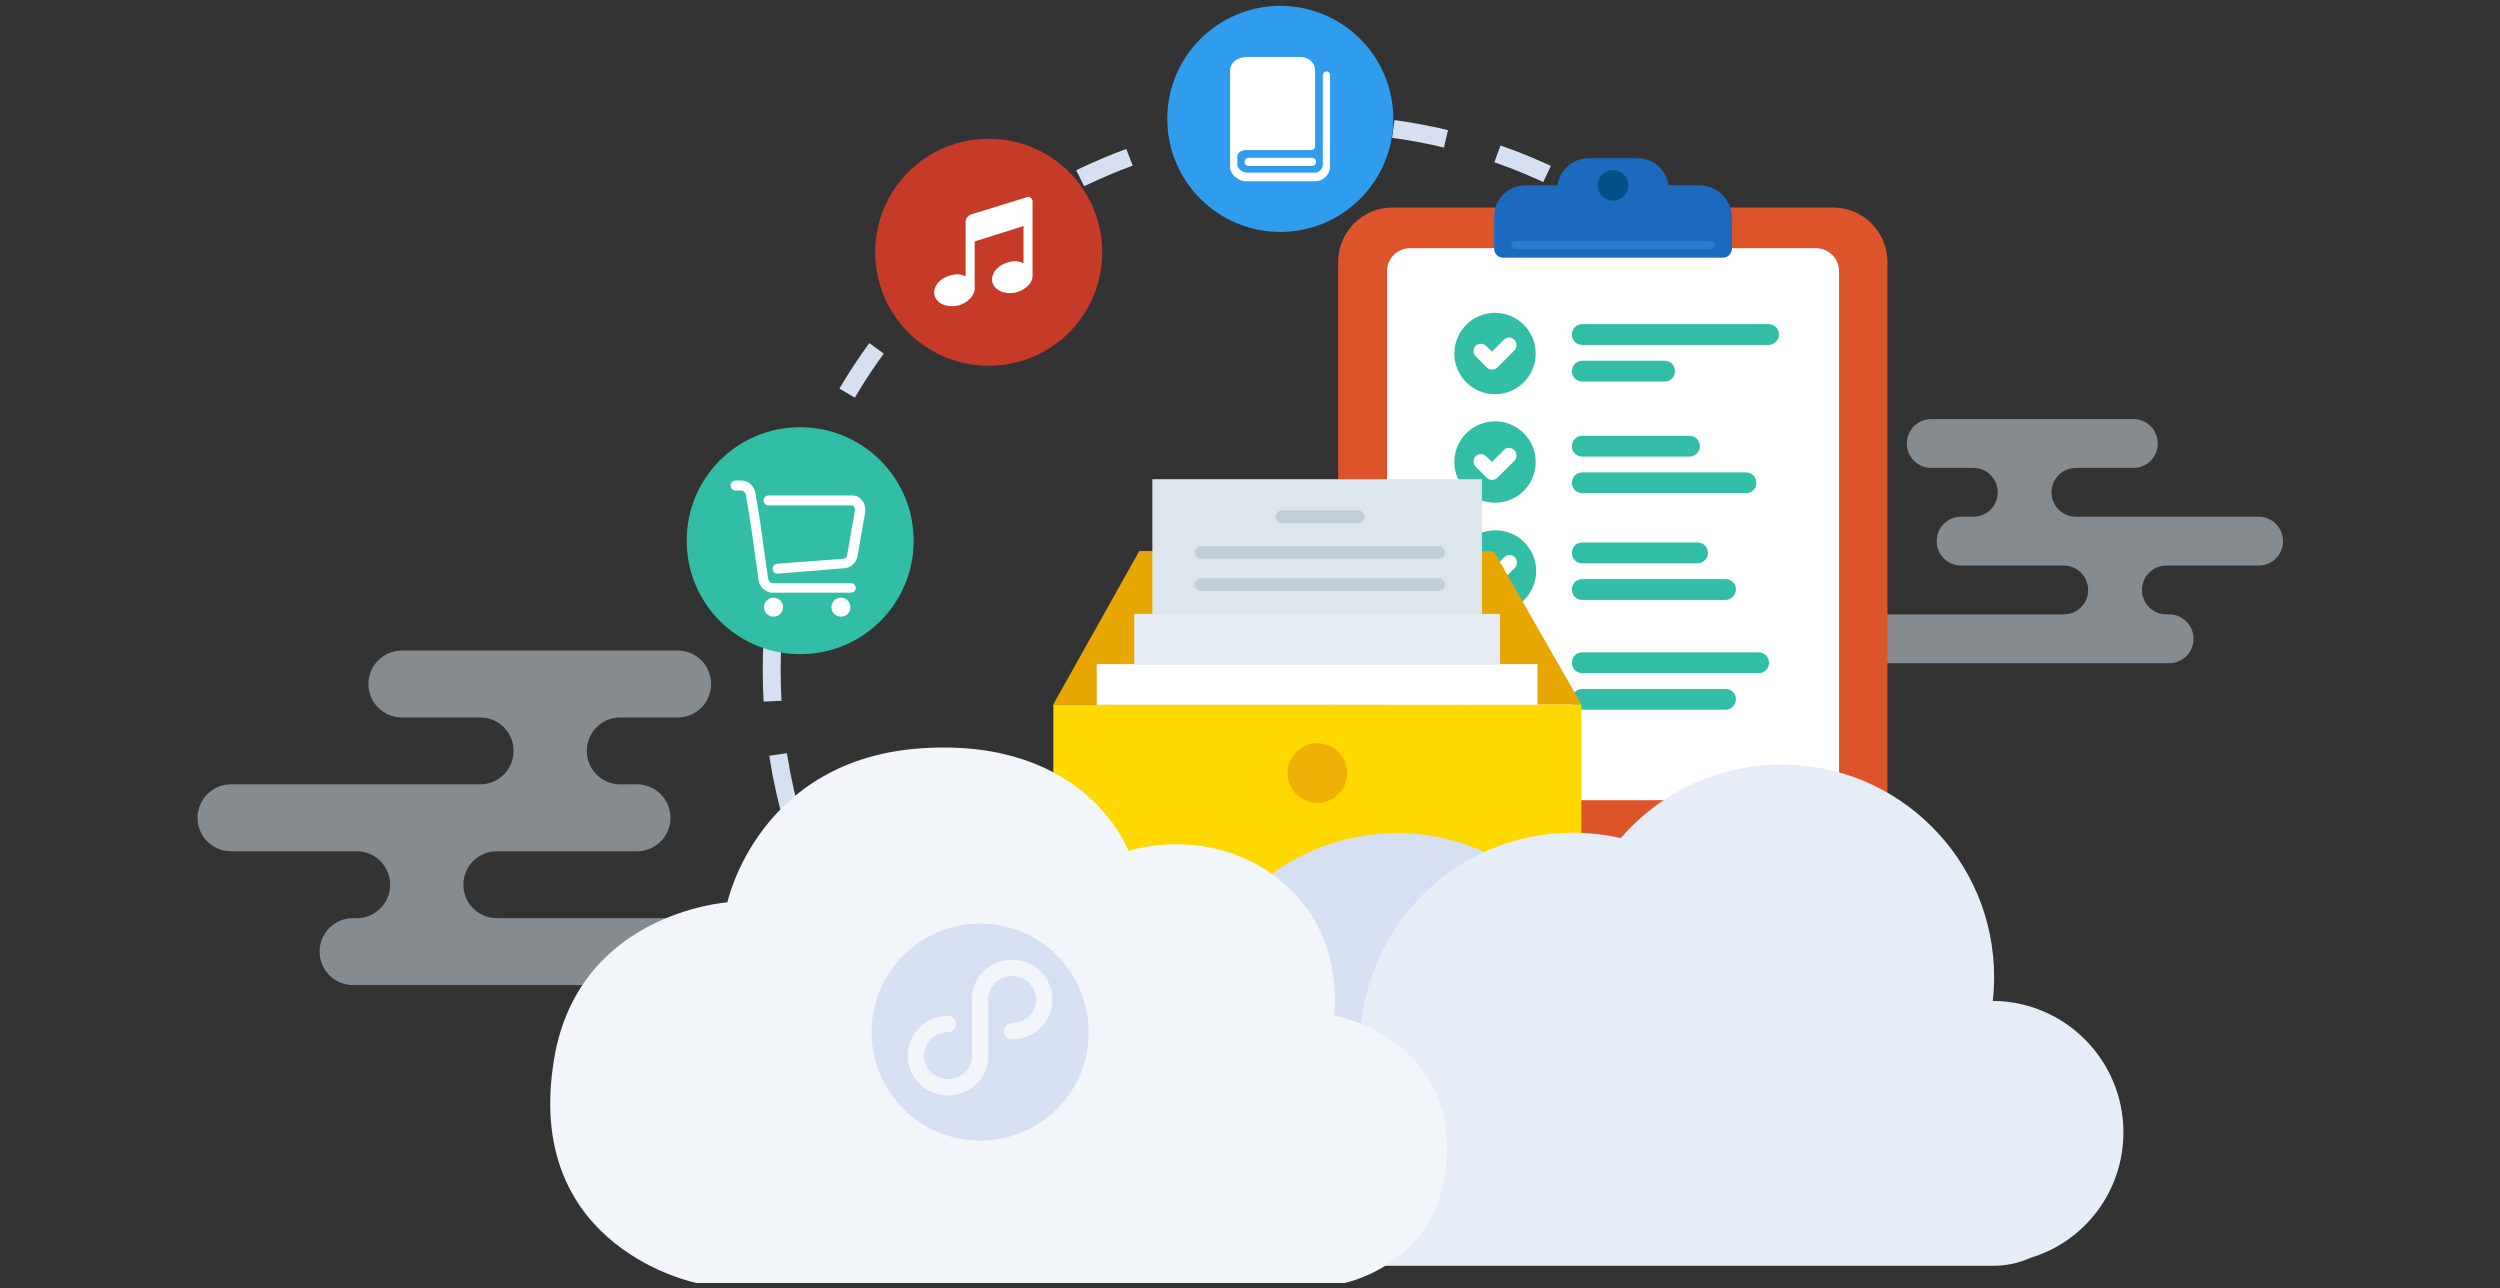 <?xml version="1.0" encoding="utf-8"?>
<!-- Generator: Adobe Illustrator 21.0.0, SVG Export Plug-In . SVG Version: 6.00 Build 0)  -->
<svg version="1.1" id="图层_1" xmlns="http://www.w3.org/2000/svg" xmlns:xlink="http://www.w3.org/1999/xlink" x="0px" y="0px"
	 viewBox="0 0 553 285" style="enable-background:new 0 0 553 285;" xml:space="preserve">
<rect x="0" y="0" width="553" height="285" fill="#333333" stroke="none"/>
<style type="text/css">
	.st0{clip-path:url(#SVGID_2_);}
	.st1{clip-path:url(#SVGID_4_);fill:#7FB1F2;}
	.st2{clip-path:url(#SVGID_6_);}
	.st3{clip-path:url(#SVGID_8_);fill:#7FB1F2;}
	.st4{clip-path:url(#SVGID_10_);}
	.st5{clip-path:url(#SVGID_12_);fill:#7FB1F2;}
	.st6{clip-path:url(#SVGID_14_);}
	.st7{clip-path:url(#SVGID_16_);fill:#7FB1F2;}
	.st8{fill:none;stroke:#7FB1F2;stroke-width:3.832;stroke-miterlimit:10;}
	.st9{fill:none;stroke:#7FB1F2;stroke-width:4.072;stroke-miterlimit:10;}
	.st10{fill:none;stroke:#D6E0F2;stroke-width:3.953;stroke-miterlimit:10;}
	.st11{fill:none;stroke:#D6E0F2;stroke-width:3.953;stroke-miterlimit:10;stroke-dasharray:11.856,11.856;}
	.st12{opacity:0.5;fill:#DAE4ED;}
	.st13{fill:none;}
	.st14{fill:#FFFFFF;}
	.st15{fill:#D6E0F2;}
	.st16{fill:#326699;}
	.st17{fill:#08DCE8;}
	.st18{fill:#01FF00;}
	.st19{fill:#FF0004;}
	.st20{fill:#CCD8EA;}
	.st21{fill:#DD542A;}
	.st22{fill:#C43A1A;}
	.st23{fill:#32BEA6;}
	.st24{fill:#B7E8E0;}
	.st25{fill:#FFD800;}
	.st26{fill:#E8A600;}
	.st27{fill:#EFB105;}
	.st28{fill:#E6ECF4;}
	.st29{fill:#DDE5ED;}
	.st30{fill:#C0CFD8;}
	.st31{fill:#E7EDF7;}
	.st32{fill:#F2F5F9;}
	.st33{fill:#2F9CED;}
	.st34{fill:#C63A28;}
	.st35{fill:#1B6ABF;}
	.st36{fill:#035089;}
	.st37{clip-path:url(#SVGID_18_);fill:#32BEA6;}
	.st38{fill:#287FCE;}
</style>
<g>
	<g>
		<g>
			<defs>
				<rect id="SVGID_1_" x="1650.7" y="1251.1" width="3.7" height="68.7"/>
			</defs>
			<use xlink:href="#SVGID_1_"  style="overflow:visible;fill-rule:evenodd;clip-rule:evenodd;fill:#4373F9;"/>
			<clipPath id="SVGID_2_">
				<use xlink:href="#SVGID_1_"  style="overflow:visible;"/>
			</clipPath>
			<g class="st0">
				<defs>
					<rect id="SVGID_3_" x="1616.2" y="1249.8" width="73.1" height="73.1"/>
				</defs>
				<use xlink:href="#SVGID_3_"  style="overflow:visible;fill:#4373F9;"/>
				<clipPath id="SVGID_4_">
					<use xlink:href="#SVGID_3_"  style="overflow:visible;"/>
				</clipPath>
				<rect x="1646.6" y="1247" class="st1" width="11.9" height="76.9"/>
			</g>
		</g>
		<g>
			<defs>
				<rect id="SVGID_5_" x="1618.1" y="1284" width="68.7" height="3.7"/>
			</defs>
			<use xlink:href="#SVGID_5_"  style="overflow:visible;fill-rule:evenodd;clip-rule:evenodd;fill:#4373F9;"/>
			<clipPath id="SVGID_6_">
				<use xlink:href="#SVGID_5_"  style="overflow:visible;"/>
			</clipPath>
			<g class="st2">
				<defs>
					<rect id="SVGID_7_" x="1616.1" y="1249.9" width="73.1" height="73.1"/>
				</defs>
				<use xlink:href="#SVGID_7_"  style="overflow:visible;fill:#4373F9;"/>
				<clipPath id="SVGID_8_">
					<use xlink:href="#SVGID_7_"  style="overflow:visible;"/>
				</clipPath>
				<rect x="1614" y="1279.9" class="st3" width="76.9" height="11.9"/>
			</g>
		</g>
		<g>
			<defs>
				<path id="SVGID_9_" d="M1675.1,1263.1c-5.8,5.6-13.8,9.2-22.5,9.2s-16.7-3.6-22.5-9.2l-5,0.1c6.6,7.8,16.4,12.8,27.5,12.8
					c11,0,20.9-5,27.5-12.8L1675.1,1263.1z"/>
			</defs>
			<use xlink:href="#SVGID_9_"  style="overflow:visible;fill-rule:evenodd;clip-rule:evenodd;fill:#4373F9;"/>
			<clipPath id="SVGID_10_">
				<use xlink:href="#SVGID_9_"  style="overflow:visible;"/>
			</clipPath>
			<g class="st4">
				<defs>
					<rect id="SVGID_11_" x="1616.2" y="1249.8" width="73.1" height="73.1"/>
				</defs>
				<use xlink:href="#SVGID_11_"  style="overflow:visible;fill:#4373F9;"/>
				<clipPath id="SVGID_12_">
					<use xlink:href="#SVGID_11_"  style="overflow:visible;"/>
				</clipPath>
				<rect x="1621" y="1259" class="st5" width="63.2" height="21.2"/>
			</g>
		</g>
		<g>
			<defs>
				<path id="SVGID_13_" d="M1675.1,1308.7c-5.8-5.6-13.8-9.2-22.5-9.2s-16.7,3.6-22.5,9.2l-5-0.1c6.6-7.8,16.4-12.8,27.5-12.8
					c11,0,20.9,5,27.5,12.8L1675.1,1308.7z"/>
			</defs>
			<use xlink:href="#SVGID_13_"  style="overflow:visible;fill-rule:evenodd;clip-rule:evenodd;fill:#4373F9;"/>
			<clipPath id="SVGID_14_">
				<use xlink:href="#SVGID_13_"  style="overflow:visible;"/>
			</clipPath>
			<g class="st6">
				<defs>
					<rect id="SVGID_15_" x="1616.2" y="1249.8" width="73.1" height="73.1"/>
				</defs>
				<use xlink:href="#SVGID_15_"  style="overflow:visible;fill:#4373F9;"/>
				<clipPath id="SVGID_16_">
					<use xlink:href="#SVGID_15_"  style="overflow:visible;"/>
				</clipPath>
				<rect x="1621" y="1291.7" class="st7" width="63.2" height="21.2"/>
			</g>
		</g>
		<circle class="st8" cx="1652.6" cy="1285.9" r="34.1"/>
	</g>
	<ellipse class="st9" cx="1652.1" cy="1285.9" rx="18.9" ry="33.9"/>
</g>
<g>
	<g>
		<path class="st10" d="M180.2,195.3c-0.8-1.8-1.5-3.7-2.2-5.5"/>
		<path class="st11" d="M174.5,178.5c-2.5-9.7-3.8-19.8-3.8-30.2c0-66.8,54.1-120.9,120.9-120.9c20.2,0,39.2,4.9,55.9,13.7"/>
		<path class="st10" d="M352.8,43.9c1.7,1,3.4,2,5,3.1"/>
	</g>
</g>
<path class="st12" d="M183.4,203.1h-73.5c-4.1,0-7.4-3.3-7.4-7.4c0-4.1,3.3-7.4,7.4-7.4h31c4.1,0,7.4-3.3,7.4-7.4
	c0-4.1-3.3-7.4-7.4-7.4h-3.7c-4.1,0-7.4-3.3-7.4-7.4c0-4.1,3.3-7.4,7.4-7.4h12.7c4.1,0,7.4-3.3,7.4-7.4c0-4.1-3.3-7.4-7.4-7.4h-61
	c-4.1,0-7.4,3.3-7.4,7.4c0,4.1,3.3,7.4,7.4,7.4h17.3c4.1,0,7.4,3.3,7.4,7.4c0,4.1-3.3,7.4-7.4,7.4H51.1c-4.1,0-7.4,3.3-7.4,7.4
	c0,4.1,3.3,7.4,7.4,7.4h27.8c4.1,0,7.4,3.3,7.4,7.4c0,4.1-3.3,7.4-7.4,7.4h-0.8c-4.1,0-7.4,3.3-7.4,7.4l0,0c0,4.1,3.3,7.4,7.4,7.4
	h105.3c4.1,0,7.4-3.3,7.4-7.4l0,0C190.8,206.4,187.5,203.1,183.4,203.1z"/>
<path class="st12" d="M499.6,114.3h-40.4c-3,0-5.4-2.4-5.4-5.4c0-3,2.4-5.4,5.4-5.4h12.7c3,0,5.4-2.4,5.4-5.4c0-3-2.4-5.4-5.4-5.4
	h-44.7c-3,0-5.4,2.4-5.4,5.4c0,3,2.4,5.4,5.4,5.4h9.3c3,0,5.4,2.4,5.4,5.4c0,3-2.4,5.4-5.4,5.4h-2.7c-3,0-5.4,2.4-5.4,5.4
	s2.4,5.4,5.4,5.4h22.7c3,0,5.4,2.4,5.4,5.4c0,3-2.4,5.4-5.4,5.4h-53.8c-3,0-5.4,2.4-5.4,5.4c0,3,2.4,5.4,5.4,5.4h77.1
	c3,0,5.4-2.4,5.4-5.4c0-3-2.4-5.4-5.4-5.4h-0.6c-3,0-5.4-2.4-5.4-5.4c0-3,2.4-5.4,5.4-5.4h20.4c3,0,5.4-2.4,5.4-5.4
	S502.6,114.3,499.6,114.3z"/>
<rect x="303.2" y="231" class="st13" width="65.5" height="60.8"/>
<path class="st14" d="M365.7,255.5c0,0-26.9,11.4-28.2,11.9c-1,0.4-1.9,0.4-3,0c-1.1-0.4-28.2-11.9-28.2-11.9l-1.3,3
	c0,0,26.1,11,27.9,11.8c1.9,0.8,3.9,0.9,6.3-0.1c1.8-0.7,27.7-11.7,27.7-11.7L365.7,255.5z M365.7,255.5"/>
<circle class="st15" cx="209.2" cy="222.7" r="23.1"/>
<g>
	<rect x="303" y="203.9" class="st16" width="92.5" height="3.4"/>
	<rect x="361.3" y="210.8" class="st17" width="34.3" height="3.4"/>
	<rect x="306.5" y="210.8" class="st18" width="3.4" height="3.4"/>
	<rect x="313.3" y="210.8" class="st19" width="3.4" height="3.4"/>
</g>
<g>
	<rect x="303" y="219.3" class="st16" width="92.5" height="3.4"/>
	<rect x="361.3" y="226.2" class="st17" width="34.3" height="3.4"/>
	<rect x="306.5" y="226.2" class="st18" width="3.4" height="3.4"/>
	<rect x="313.3" y="226.2" class="st19" width="3.4" height="3.4"/>
</g>
<circle class="st15" cx="264" cy="221" r="47"/>
<g>
	<path class="st20" d="M175.7,223.5c1.5,1.3,2.5,3,2.8,5.1h-3.4c-0.4-1.4-1-2.4-2-3.1c-1-0.7-2.2-1-3.7-1c-2.2,0-3.9,0.7-5,2.3
		c-1,1.4-1.5,3.3-1.5,5.7c0,2.5,0.5,4.4,1.5,5.8c1.1,1.4,2.8,2.2,5.2,2.2c1.5,0,2.8-0.4,3.7-1.1c1-0.8,1.7-2,2.1-3.6h3.4
		c-0.5,2.5-1.6,4.4-3.3,5.8c-1.6,1.3-3.6,2-5.9,2c-3.5,0-6.2-1.1-7.9-3.3c-1.5-1.9-2.3-4.5-2.3-7.7c0-3.2,0.8-5.7,2.4-7.7
		c1.8-2.3,4.4-3.4,7.8-3.4C172,221.5,174.1,222.1,175.7,223.5z"/>
	<path class="st20" d="M188.5,221.5v21.7h-3.4v-21.7H188.5z"/>
	<path class="st20" d="M208.1,229.7c1.4,1.5,2.1,3.5,2.1,5.8c0,2.4-0.7,4.3-2.1,5.8c-1.4,1.5-3.3,2.3-5.7,2.3
		c-2.4,0-4.2-0.8-5.7-2.3c-1.4-1.5-2.1-3.4-2.1-5.8c0-2.4,0.7-4.3,2.1-5.8c1.4-1.5,3.3-2.3,5.6-2.3
		C204.8,227.4,206.7,228.1,208.1,229.7z M199.2,231.8c-0.7,1-1,2.2-1,3.7s0.3,2.7,1,3.7c0.8,1.1,1.8,1.7,3.3,1.7
		c1.4,0,2.5-0.6,3.3-1.7c0.7-1,1-2.2,1-3.7c0-1.5-0.4-2.7-1-3.7c-0.8-1.1-1.9-1.7-3.3-1.7C201,230.1,200,230.7,199.2,231.8z"/>
	<path class="st20" d="M219.6,227.8v9.4c0,1.3,0.2,2.1,0.8,2.7c0.5,0.6,1.4,0.9,2.6,0.9c0.7,0,1.5-0.3,2.1-1
		c0.7-0.7,1.2-1.5,1.5-2.6v-9.4h3.4v15.4h-3.4v-2c-1.3,1.6-2.9,2.4-4.8,2.4c-3.7,0-5.5-2.1-5.5-6.2v-9.6H219.6z"/>
	<path class="st20" d="M250.8,221.5v21.7h-3.2v-1.6c-1.1,1.4-2.6,2.1-4.6,2.1c-2.3,0-4.1-0.8-5.4-2.4c-1.2-1.5-1.8-3.4-1.8-5.8
		c0-2.3,0.6-4.1,1.8-5.6c1.3-1.6,3-2.4,5.2-2.4c1.8,0,3.3,0.8,4.6,2.5v-8.4H250.8z M240.3,231.6c-0.6,0.9-0.9,2.1-0.9,3.8
		c0,1.7,0.3,2.9,0.9,3.8c0.7,1.1,1.8,1.6,3.3,1.6c1.3,0,2.4-0.5,3.1-1.6c0.6-1,1-2.2,1-3.7v-0.2c0-1.6-0.4-2.9-1.2-3.9
		c-0.7-0.9-1.6-1.3-2.7-1.3C242.1,230.1,241,230.6,240.3,231.6z"/>
</g>
<path class="st21" d="M405.5,196.7H308c-6.6,0-12-5.4-12-12V57.9c0-6.6,5.4-12,12-12h97.5c6.6,0,12,5.4,12,12v126.8
	C417.5,191.3,412.1,196.7,405.5,196.7z"/>
<path class="st22" d="M402.6,170.8h-91.8c-2.3,0-4.1-1.8-4.1-4.1V60.1c0-2.3,1.8-4.1,4.1-4.1h91.8c2.3,0,4.1,1.8,4.1,4.1v106.5
	C406.7,168.9,404.9,170.8,402.6,170.8z"/>
<path class="st14" d="M401.7,177h-89.8c-2.8,0-5.1-2.3-5.1-5.1V60c0-2.8,2.3-5.1,5.1-5.1h89.8c2.8,0,5.1,2.3,5.1,5.1v111.9
	C406.8,174.7,404.5,177,401.7,177z"/>
<path class="st23" d="M391.2,76.3H350c-1.3,0-2.3-1-2.3-2.3v0c0-1.3,1-2.3,2.3-2.3h41.2c1.3,0,2.3,1,2.3,2.3v0
	C393.5,75.3,392.4,76.3,391.2,76.3z"/>
<path class="st23" d="M368.2,84.4H350c-1.3,0-2.3-1-2.3-2.3l0,0c0-1.3,1-2.3,2.3-2.3h18.2c1.3,0,2.3,1,2.3,2.3l0,0
	C370.5,83.4,369.5,84.4,368.2,84.4z"/>
<path class="st23" d="M373.7,101H350c-1.3,0-2.3-1-2.3-2.3v0c0-1.3,1-2.3,2.3-2.3h23.7c1.3,0,2.3,1,2.3,2.3v0
	C376,99.9,375,101,373.7,101z"/>
<path class="st23" d="M386.2,109.1H350c-1.3,0-2.3-1-2.3-2.3l0,0c0-1.3,1-2.3,2.3-2.3h36.2c1.3,0,2.3,1,2.3,2.3l0,0
	C388.5,108.1,387.5,109.1,386.2,109.1z"/>
<path class="st23" d="M375.5,124.6H350c-1.3,0-2.3-1-2.3-2.3l0,0c0-1.3,1-2.3,2.3-2.3h25.5c1.3,0,2.3,1,2.3,2.3l0,0
	C377.8,123.6,376.7,124.6,375.5,124.6z"/>
<path class="st23" d="M381.7,132.7H350c-1.3,0-2.3-1-2.3-2.3l0,0c0-1.3,1-2.3,2.3-2.3h31.7c1.3,0,2.3,1,2.3,2.3l0,0
	C383.9,131.7,382.9,132.7,381.7,132.7z"/>
<path class="st23" d="M389,148.9h-39c-1.3,0-2.3-1-2.3-2.3l0,0c0-1.3,1-2.3,2.3-2.3h39c1.3,0,2.3,1,2.3,2.3l0,0
	C391.3,147.9,390.3,148.9,389,148.9z"/>
<path class="st23" d="M381.7,157H350c-1.3,0-2.3-1-2.3-2.3l0,0c0-1.3,1-2.3,2.3-2.3h31.7c1.3,0,2.3,1,2.3,2.3l0,0
	C383.9,156,382.9,157,381.7,157z"/>
<circle class="st23" cx="330.7" cy="102.2" r="9"/>
<circle class="st24" cx="332.3" cy="150.7" r="9"/>
<circle class="st23" cx="330.7" cy="78.2" r="9"/>
<path class="st14" d="M332.7,75.1l-2.7,2.7l-1.3-1.3c-0.6-0.6-1.7-0.6-2.3,0c-0.6,0.6-0.6,1.7,0,2.3l2.5,2.5l0,0
	c0.6,0.6,1.7,0.6,2.3,0l3.8-3.8c0.6-0.6,0.6-1.7,0-2.3C334.4,74.5,333.3,74.5,332.7,75.1z"/>
<path class="st14" d="M332.7,99.5l-2.7,2.7l-1.3-1.3c-0.6-0.6-1.7-0.6-2.3,0c-0.6,0.6-0.6,1.7,0,2.3l2.5,2.5l0,0
	c0.6,0.6,1.7,0.6,2.3,0l3.8-3.8c0.6-0.6,0.6-1.7,0-2.3S333.3,98.8,332.7,99.5z"/>
<circle class="st23" cx="330.8" cy="126.3" r="9"/>
<path class="st14" d="M332.8,123.2l-2.7,2.7l-1.3-1.3c-0.6-0.6-1.7-0.6-2.3,0c-0.6,0.6-0.6,1.7,0,2.3l2.5,2.5l0,0
	c0.6,0.6,1.7,0.6,2.3,0l3.8-3.8c0.6-0.6,0.6-1.7,0-2.3C334.5,122.6,333.4,122.6,332.8,123.2z"/>
<g>
	<path class="st25" d="M343.1,196.9H239.6c-3.7,0-6.6-3-6.6-6.6v-34.5h116.8v34.5C349.8,193.9,346.8,196.9,343.1,196.9z"/>
	<polygon class="st26" points="349.8,155.8 233,155.8 252,121.9 330.4,121.9 	"/>
	<circle class="st27" cx="291.4" cy="171" r="6.6"/>
	<rect x="242.6" y="146.9" class="st14" width="97.5" height="9"/>
	<rect x="250.9" y="135.8" class="st28" width="80.9" height="11.3"/>
	<rect x="254.9" y="106" class="st29" width="72.9" height="29.9"/>
	<path class="st30" d="M300.4,115.7h-16.8c-0.8,0-1.4-0.6-1.4-1.4v0c0-0.8,0.6-1.4,1.4-1.4h16.8c0.8,0,1.4,0.6,1.4,1.4v0
		C301.8,115.1,301.2,115.7,300.4,115.7z"/>
	<path class="st30" d="M318.2,123.6h-52.5c-0.8,0-1.4-0.6-1.4-1.4v0c0-0.8,0.6-1.4,1.4-1.4h52.5c0.8,0,1.4,0.6,1.4,1.4v0
		C319.7,123,319,123.6,318.2,123.6z"/>
	<path class="st30" d="M318.2,130.7h-52.5c-0.8,0-1.4-0.6-1.4-1.4l0,0c0-0.8,0.6-1.4,1.4-1.4h52.5c0.8,0,1.4,0.6,1.4,1.4l0,0
		C319.7,130.1,319,130.7,318.2,130.7z"/>
</g>
<circle class="st15" cx="309" cy="231.3" r="47"/>
<path class="st31" d="M469.7,250.5c0-16-12.9-29-28.9-29.1c0.2-1.7,0.3-3.5,0.3-5.3c0-26-21.1-47-47-47c-14.2,0-27,6.3-35.6,16.3
	c-3.4-0.8-6.9-1.2-10.6-1.2c-26,0-47,21.1-47,47c0,2.4,0.2,4.7,0.5,7h-38.6c-11.5,0-20.9,9.4-20.9,20.9v0c0,11.5,9.4,20.9,20.9,20.9
	h178c3,0,5.8-0.6,8.4-1.8C461,274.7,469.7,263.6,469.7,250.5z"/>
<path class="st32" d="M160.9,199.6c0,0,6.8-31.8,43.2-34.1c36.4-2.3,45.5,22.7,45.5,22.7s20.5-6.8,36.4,9.1
	c11.4,11.4,9.1,27.3,9.1,27.3s25,4.5,25,29.6s-22.7,29.6-22.7,29.6H154.1c0,0-37.5-7.4-31.8-47.8
	C126.8,201.9,160.9,199.6,160.9,199.6L160.9,199.6z M160.9,199.6"/>
<g>
	<g>
		<path class="st15" d="M216.8,252.3c-13.3,0-24-10.8-24-24c0-13.3,10.8-24,24-24c13.3,0,24,10.8,24,24
			C240.9,241.6,230.1,252.3,216.8,252.3L216.8,252.3z M209.7,242.3c2.3,0,4.6-0.9,6.3-2.5c1.6-1.5,2.5-3.6,2.6-5.8h0v-12.9
			c0-2.9,2.4-5.2,5.3-5.2c2.9,0,5.3,2.3,5.3,5.2c0,2.9-2.4,5.2-5.3,5.2c-1,0-1.8,0.8-1.8,1.8c0,1,0.8,1.8,1.8,1.8
			c4.9,0,8.9-3.9,8.9-8.8s-4-8.8-8.9-8.8c-2.3,0-4.6,0.9-6.3,2.5c-1.6,1.5-2.5,3.6-2.6,5.9h0v12.8c0,2.9-2.4,5.2-5.3,5.2
			c-2.9,0-5.3-2.3-5.3-5.2c0-2.9,2.4-5.2,5.3-5.2c0.5,0,0.9-0.2,1.3-0.5c0.3-0.3,0.5-0.8,0.5-1.3c0-1-0.8-1.8-1.8-1.8
			c-4.9,0-8.9,3.9-8.9,8.8S204.8,242.3,209.7,242.3L209.7,242.3z M209.7,242.3"/>
	</g>
</g>
<g>
	<circle class="st33" cx="283.2" cy="26.3" r="25"/>
	<g>
		<path class="st14" d="M293.5,15.8c-0.5,0-0.9,0.3-0.9,0.9v19.8c0,0.9-0.9,1.7-1.7,1.7h-15c-1,0-2.2-0.9-2.2-1.7v-1.9
			c0-0.9,1-1.4,2-1.4h14.3c0.5,0,0.9-0.3,0.9-0.9V15.7c0-1.9-1.4-3.1-3.4-3.1h-11.6c-1.9,0-3.8,1-3.8,3.1v21.5
			c0.2,1.5,1.7,2.7,3.2,2.9h15.5c1.9,0,3.4-1.5,3.4-3.2V16.7C294.3,16.4,294,15.8,293.5,15.8L293.5,15.8z M290.2,34.9h-14
			c-0.5,0-0.9,0.3-0.9,0.9c0,0.5,0.3,0.9,0.9,0.9h14c0.5,0,0.9-0.3,0.9-0.9S290.7,34.9,290.2,34.9L290.2,34.9z M290.2,34.9"/>
	</g>
</g>
<circle class="st14" cx="220.2" cy="57.9" r="18.5"/>
<g>
	<path class="st34" d="M218.7,30.7c-13.9,0-25.1,11.2-25.1,25.1c0,13.9,11.2,25.1,25.1,25.1c13.9,0,25.1-11.2,25.1-25.1
		C243.8,41.9,232.6,30.7,218.7,30.7L218.7,30.7z M228.4,44.7V61c0,1.6-1.5,3.1-3.7,3.7c-2.4,0.5-4.7-0.4-5.2-2.3
		c-0.4-1.9,1.2-3.8,3.6-4.4c1.3-0.4,2.4-0.2,3.3,0.2v-8.2l-10.8,3.4v10.4c0,1.6-1.5,3.2-3.7,3.8c-2.4,0.5-4.7-0.4-5.2-2.3
		c-0.4-1.9,1.2-3.8,3.6-4.4c1.3-0.4,2.4-0.2,3.3,0.2V49.1c0-0.8,0.5-1.4,1.3-1.7l12.3-3.8C227.8,43.4,228.5,44,228.4,44.7
		L228.4,44.7z M228.4,44.7"/>
</g>
<path class="st35" d="M376,41h-6.9c-0.5-3.4-3.4-6-6.9-6h-10.8c-3.5,0-6.4,2.6-6.9,6h-7.1c-3.8,0-6.9,3.1-6.9,6.9V55
	c0,1.1,0.9,2,2,2h48.6c1.1,0,2-0.9,2-2v-6.9C383,44.2,379.9,41,376,41z"/>
<circle class="st36" cx="356.8" cy="41" r="3.4"/>
<circle class="st14" cx="176.9" cy="120" r="22.6"/>
<g>
	<g>
		<defs>
			<rect id="SVGID_17_" x="151.9" y="94.5" width="50.2" height="50.3"/>
		</defs>
		<clipPath id="SVGID_18_">
			<use xlink:href="#SVGID_17_"  style="overflow:visible;"/>
		</clipPath>
		<path class="st37" d="M177,94.5c-13.9,0-25.1,11.2-25.1,25.1c0,13.9,11.2,25.1,25.1,25.1c13.9,0,25.1-11.2,25.1-25.1
			C202.1,105.7,190.8,94.5,177,94.5L177,94.5z M171.1,136.4c-1.2,0-2.1-1-2.1-2.1c0-1.2,1-2.1,2.1-2.1c1.2,0,2.1,1,2.1,2.1
			C173.2,135.5,172.2,136.4,171.1,136.4L171.1,136.4z M186,136.4c-1.2,0-2.1-1-2.1-2.1c0-1.2,1-2.1,2.1-2.1c1.2,0,2.1,1,2.1,2.1
			C188.2,135.5,187.2,136.4,186,136.4L186,136.4z M188.2,131.1h-17.3c-1.6,0-2.9-1.3-3.1-2.8l-1.8-12.8l-1-6c-0.1-0.6-0.6-1-1-1
			h-1.3c-0.6,0-1.1-0.5-1.1-1.1s0.5-1.1,1.1-1.1h1.3c1.6,0,2.9,1.3,3.1,2.8l1,6l1.8,12.9c0.1,0.5,0.5,1,1,1h17.3
			c0.6,0,1.1,0.5,1.1,1.1C189.3,130.7,188.7,131.1,188.2,131.1L188.2,131.1z M191.4,113.2l-1.7,9.7c-0.2,1.5-1.5,2.8-3.1,2.8
			l-14.6,1.2c-0.6,0-1-0.4-1.1-1c-0.1-0.6,0.4-1.1,1-1.2l14.5-1.1c0.6,0,1-0.4,1-0.9l1.7-9.7c0.1-0.4-0.1-0.8-0.2-1
			c-0.2-0.2-0.3-0.2-0.6-0.2H170c-0.6,0-1.1-0.5-1.1-1.1c0-0.6,0.5-1.1,1.1-1.1h18.5c0.8,0,1.6,0.3,2.1,1
			C191.2,111.2,191.5,112.2,191.4,113.2L191.4,113.2z M191.4,113.2"/>
	</g>
</g>
<path class="st38" d="M378.4,55.1l-43.2,0c-0.5,0-0.9-0.4-0.9-0.9v0c0-0.5,0.4-0.9,0.9-0.9h43.2c0.5,0,0.9,0.4,0.9,0.9v0
	C379.2,54.7,378.8,55.1,378.4,55.1z"/>
</svg>
